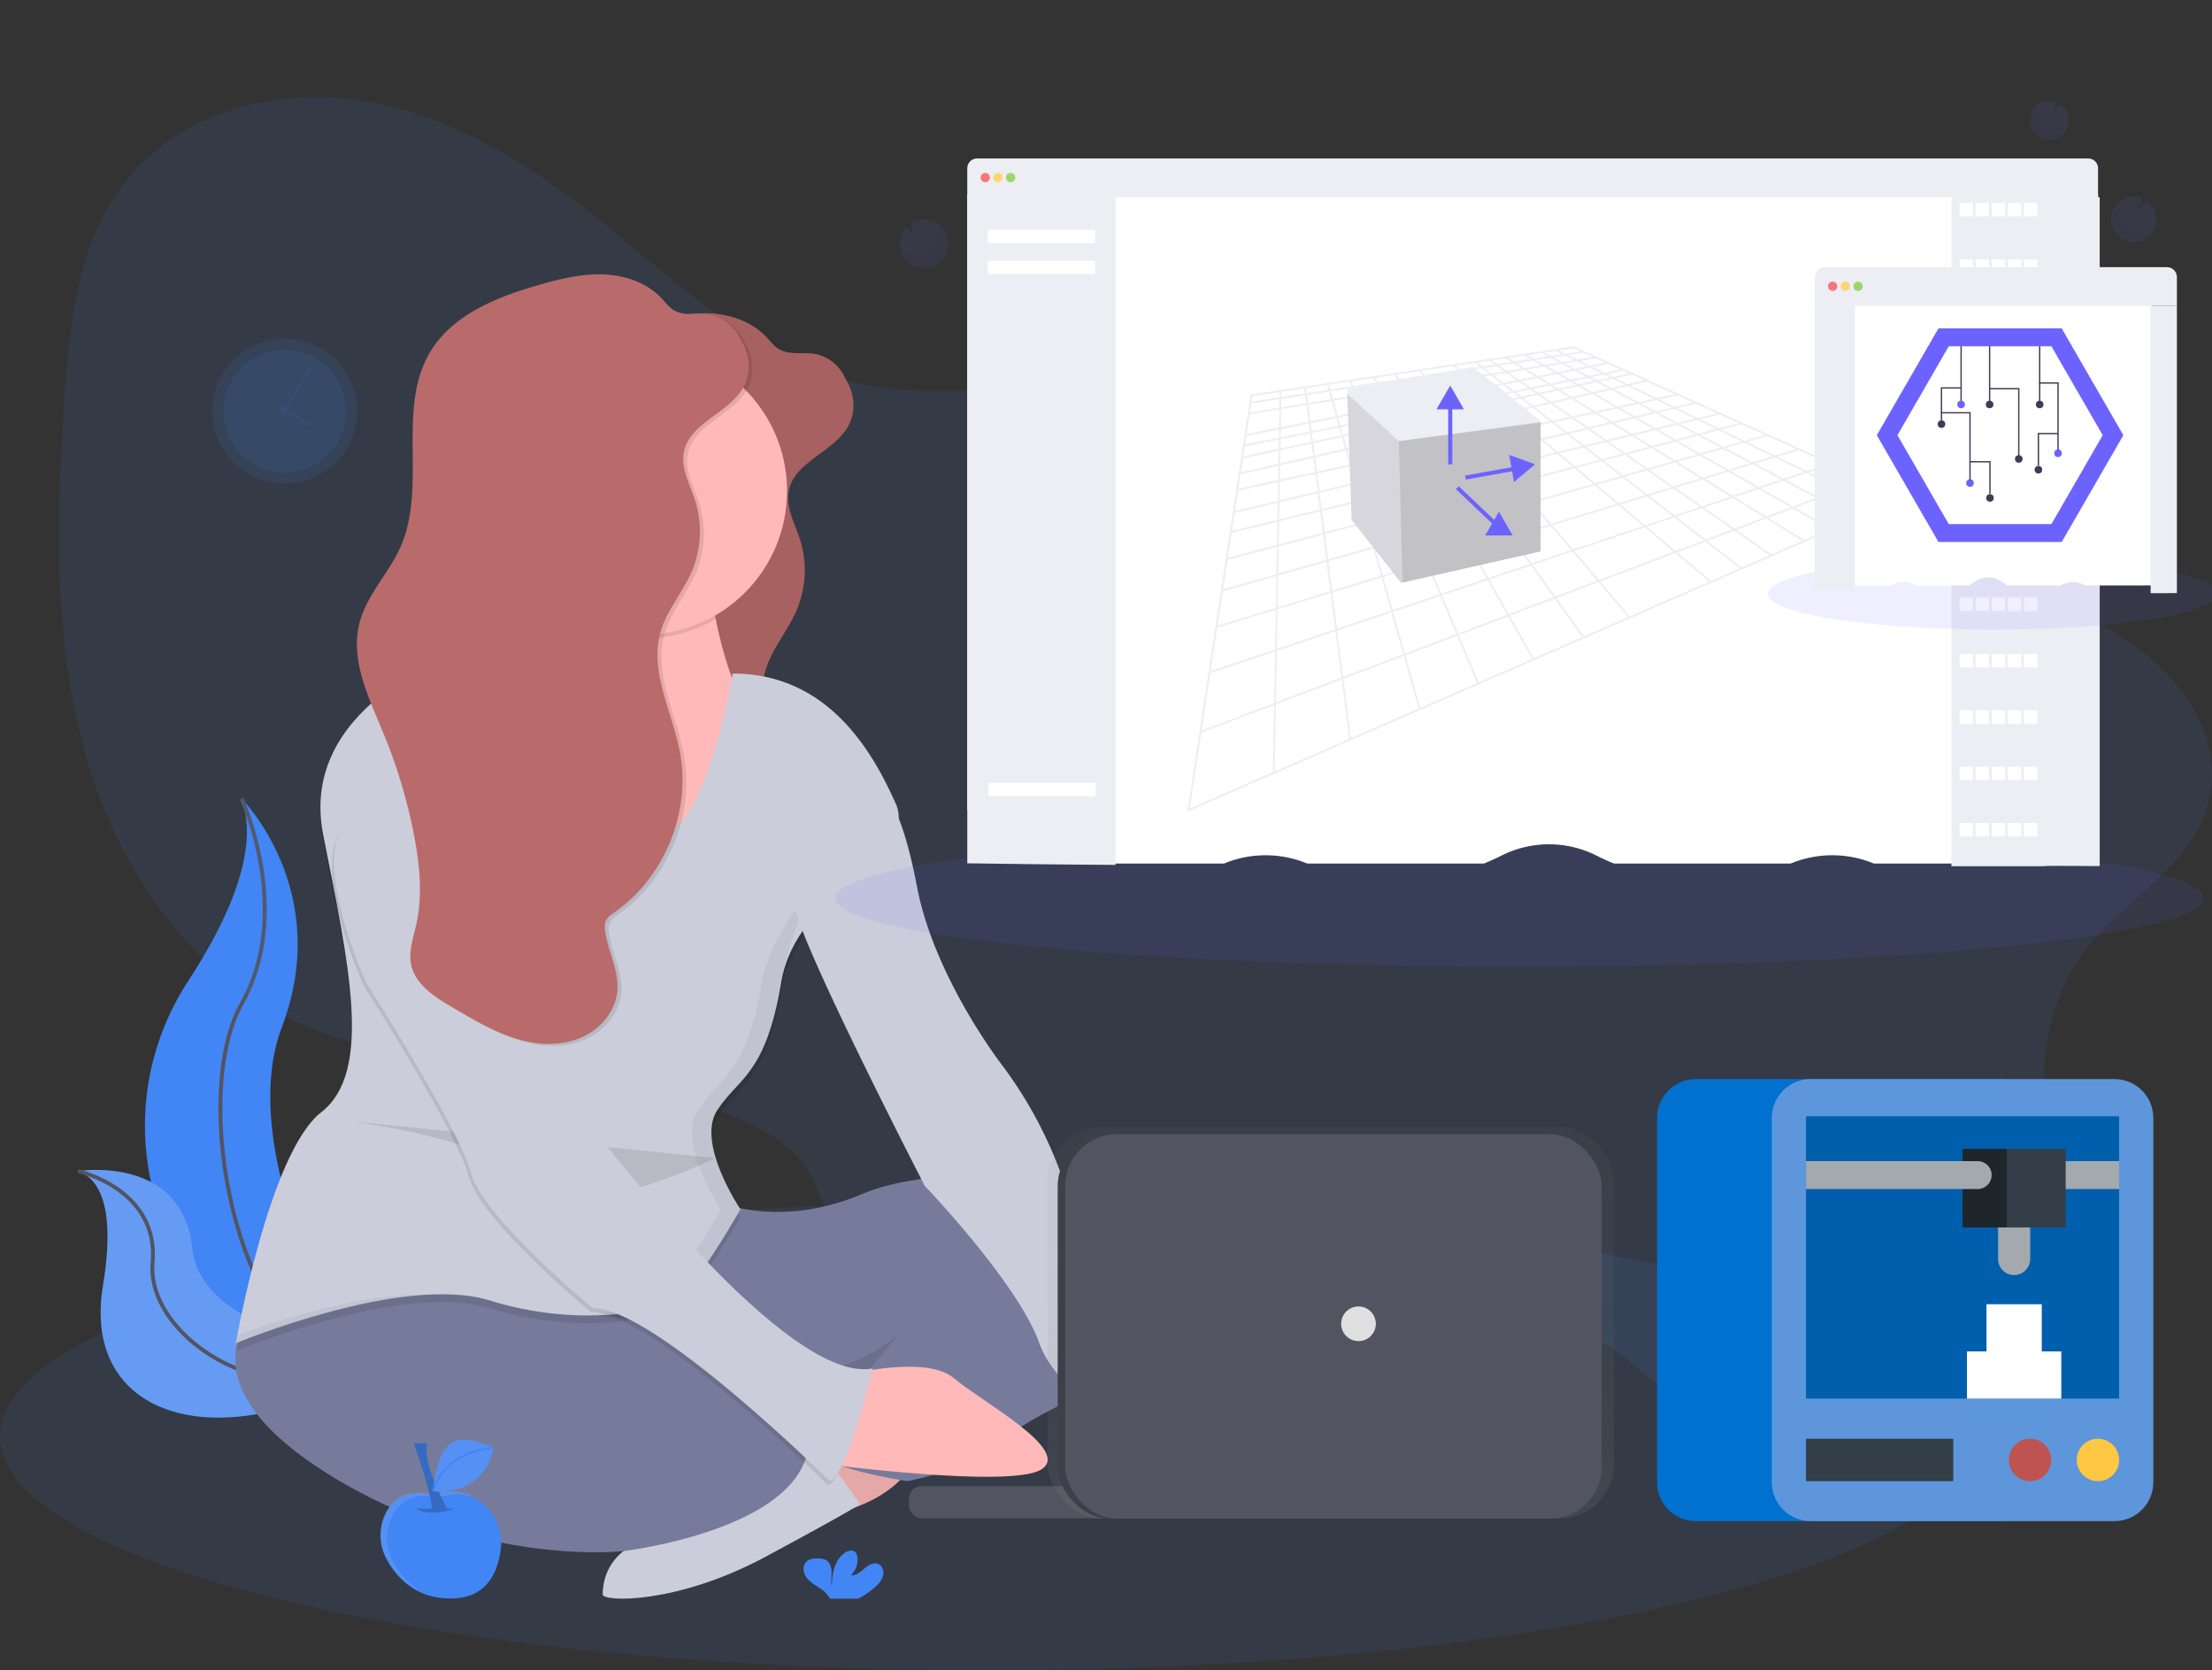 <?xml version="1.0" encoding="UTF-8" standalone="no"?>
<svg
   xmlns:dc="http://purl.org/dc/elements/1.1/"
   xmlns:cc="http://creativecommons.org/ns#"
   xmlns:rdf="http://www.w3.org/1999/02/22-rdf-syntax-ns#"
   xmlns:svg="http://www.w3.org/2000/svg"
   xmlns="http://www.w3.org/2000/svg"
   xmlns:sodipodi="http://sodipodi.sourceforge.net/DTD/sodipodi-0.dtd"
   xmlns:inkscape="http://www.inkscape.org/namespaces/inkscape"
   id="95c6c890-4df0-4047-9b20-53c1698e0703"
   data-name="Layer 1"
   width="1139.67"
   height="860.43"
   viewBox="0 0 1139.67 860.43"
   version="1.1"
   sodipodi:docname="undraw_spin_kets.svg"
   inkscape:version="0.92.1 r15371">
  <rect x="0" y="0" width="1139.67" height="860.43" fill="#333333" stroke="none"/>
  <sodipodi:namedview
     pagecolor="#ffffff"
     bordercolor="#666666"
     borderopacity="1"
     objecttolerance="10"
     gridtolerance="10"
     guidetolerance="10"
     inkscape:pageopacity="0"
     inkscape:pageshadow="2"
     inkscape:window-width="919"
     inkscape:window-height="607"
     id="namedview6512"
     showgrid="false"
     inkscape:zoom="0.32424678"
     inkscape:cx="939.65142"
     inkscape:cy="529.35485"
     inkscape:window-x="224"
     inkscape:window-y="81"
     inkscape:window-maximized="0"
     inkscape:current-layer="95c6c890-4df0-4047-9b20-53c1698e0703" />
  <defs
     id="defs6227">
    <linearGradient
       id="27534bda-5ea1-4910-bcb7-b6f2fadd52ae"
       x1="685.66"
       y1="732.28"
       x2="685.66"
       y2="530.49"
       gradientUnits="userSpaceOnUse">
      <stop
         offset="0"
         stop-color="gray"
         stop-opacity="0.25"
         id="stop6220" />
      <stop
         offset="0.54"
         stop-color="gray"
         stop-opacity="0.12"
         id="stop6222" />
      <stop
         offset="1"
         stop-color="gray"
         stop-opacity="0.1"
         id="stop6224" />
    </linearGradient>
    <linearGradient
       gradientUnits="userSpaceOnUse"
       gradientTransform="translate(-314.265,460.014)"
       y2="284.16"
       x2="1755.38"
       y1="741.53"
       x1="1755.38"
       id="a2e0af23-4ced-4921-9ce0-827007506601">
      <stop
         id="stop7022"
         stop-opacity="0.25"
         stop-color="gray"
         offset="0" />
      <stop
         id="stop7024"
         stop-opacity="0.12"
         stop-color="gray"
         offset="0.54" />
      <stop
         id="stop7026"
         stop-opacity="0.1"
         stop-color="gray"
         offset="1" />
    </linearGradient>
  </defs>
  <title
     id="title6229">freelancer</title>
  <ellipse
     cx="509"
     cy="739.93"
     rx="509"
     ry="120.5"
     id="ellipse6231"
     style="opacity:0.1;fill:#4285f4" />
  <path
     d="m 124.53,411.42 c 0,0 47.41,47.41 20.65,117.79 -26.76,70.38 45.88,187.34 45.88,187.34 0,0 -0.78,-0.11 -2.22,-0.37 C 91.47,698.97 43.08,587.61 97.23,504.87 c 20.13,-30.76 36.61,-66.84 27.3,-93.45 z"
     id="path6233"
     inkscape:connector-curvature="0"
     style="fill:#4285f4" />
  <path
     d="m 124.53,411.42 c 0,0 26.76,58.11 0,105.52 -26.76,47.41 -4.59,180.47 66.53,199.59"
     stroke-miterlimit="10"
     id="path6235"
     inkscape:connector-curvature="0"
     style="fill:none;stroke:#535461;stroke-width:2;stroke-miterlimit:10" />
  <path
     d="m 40.09,603.21 c 0,0 54.1,-8.62 59,39.87 4.9,48.49 104,55.2 104,55.2 0,0 -0.65,0.44 -1.86,1.24 -81.76,53.69 -159.98,34.18 -148.19,-37.14 4.38,-26.52 4.03,-53.17 -12.95,-59.17 z"
     id="path6237"
     inkscape:connector-curvature="0"
     style="fill:#4285f4" />
  <path
     d="m 40.09,603.21 c 0,0 54.1,-8.62 59,39.87 4.9,48.49 104,55.2 104,55.2 0,0 -0.65,0.44 -1.86,1.24 -81.76,53.69 -159.98,34.18 -148.19,-37.14 4.38,-26.52 4.03,-53.17 -12.95,-59.17 z"
     id="path6239"
     inkscape:connector-curvature="0"
     style="opacity:0.2;fill:#f5f5f5" />
  <path
     d="m 40.09,603.21 c 0,0 42,9.22 38.54,47.4 -3.46,38.18 62.36,84 124.51,47.67"
     stroke-miterlimit="10"
     id="path6241"
     inkscape:connector-curvature="0"
     style="fill:none;stroke:#535461;stroke-width:2;stroke-miterlimit:10" />
  <path
     d="m 1138.43,410.84 c -6.95,34.06 -42.63,51.14 -62.62,76.55 -37.67,47.89 -23,117.84 0.9,173.86 8,18.76 17.08,38.61 13.69,58.72 -4.13,24.6 -26.08,42.58 -49.13,52.12 -42,17.37 -92.3,13.23 -130.91,-10.79 C 877,740.55 853.1,706.79 819.17,686.98 762.38,653.83 690.1,666.35 628.43,689.19 c -43.62,16.15 -91.32,37.17 -134.67,20.28 -30.5,-11.88 -51.59,-40.8 -63.08,-71.45 -5.54,-14.8 -9.57,-30.82 -20.16,-42.55 -6.3,-7 -14.52,-11.93 -22.93,-16.1 -76.88,-38.12 -174,-17.7 -248.63,-60 -50.42,-28.55 -82.71,-82.4 -97,-138.56 -14.29,-56.16 -12.63,-115 -9,-172.88 2.58,-41.1 7.21,-85 33.47,-116.7 27.78,-33.53 75.41,-46.02 118.55,-39.63 43.14,6.39 82.15,29.11 116.52,55.88 43,33.47 82.78,75.13 135.51,88.69 35.91,9.23 73.68,4.18 110.72,2.43 61.92,-2.92 123.86,3.58 185.43,10.7 30,3.47 60.1,7.11 89.84,12.39 q 10,1.77 20,3.81 5,1 10,2.14 c 2.6,0.57 5.19,1.17 7.78,1.78 q 6.13,1.44 12.22,3 c 11.66,3 23.21,6.45 34.64,10.35 39.74,13.57 71.6,38.2 109.13,55.41 24.46,11.22 51.13,14.32 74.29,28.6 28.53,17.62 54.68,48.24 47.37,84.06 z"
     id="path6243"
     inkscape:connector-curvature="0"
     style="opacity:0.1;fill:#4285f4" />
  <path
     d="m 606.14,693.98 c 0,0 41.1,-3.26 52.93,10.88 11.83,14.14 54.06,46.56 36.63,53.78 -17.43,7.22 -111,-21.61 -111,-21.61 z"
     id="path6245"
     inkscape:connector-curvature="0"
     style="fill:#ffb9b9" />
  <path
     d="m 437.17,201.77 a 21.43,21.43 0 0 0 -17.48,-19.49 c -6.26,-1 -13.25,0.77 -18.63,-2.6 -2.43,-1.53 -4.17,-3.92 -6.13,-6 -7.68,-8.21 -19.21,-12 -30.45,-12.33 -11.24,-0.33 -22.32,2.39 -33.12,5.5 -21.56,6.21 -44.34,15.32 -55.81,34.6 -17.44,29.35 -1.35,68.91 -15.14,100.14 -6,13.64 -17.44,24.78 -21.16,39.22 -5,19.29 4.86,38.86 12.45,57.28 a 273.18,273.18 0 0 1 15.44,51.2 c 3.05,15.48 4.75,31.57 1.31,47 -1.51,6.75 -4,13.62 -2.66,20.4 2,10.26 11.92,16.73 20.94,22 l 2.35,1.38 c 13,7.6 26.37,15.36 41.26,17.24 9.25,1.16 19,-0.12 27,-4.85 8,-4.73 14.09,-13.17 14.77,-22.46 0.76,-10.51 -5.09,-20.35 -6.35,-30.82 a 9.37,9.37 0 0 1 0.35,-4.72 c 0.83,-2 2.76,-3.29 4.54,-4.53 25.64,-17.88 39.39,-51.34 33.72,-82.08 -3.86,-20.94 -15.86,-41.76 -10.05,-62.25 3.21,-11.32 11.48,-20.49 16.12,-31.3 a 52.54,52.54 0 0 0 1.72,-36.42 c -2.65,-8.26 -7.45,-16.51 -5.8,-25 2.91,-15.08 23,-19.89 30.59,-33.25 5.63,-9.94 2.3,-24 -7.2,-30.32"
     id="path6247"
     inkscape:connector-curvature="0"
     style="fill:#b96b6b" />
  <path
     d="m 437.17,201.77 a 21.43,21.43 0 0 0 -17.48,-19.49 c -6.26,-1 -13.25,0.77 -18.63,-2.6 -2.43,-1.53 -4.17,-3.92 -6.13,-6 -7.68,-8.21 -19.21,-12 -30.45,-12.33 -11.24,-0.33 -22.32,2.39 -33.12,5.5 -21.56,6.21 -44.34,15.32 -55.81,34.6 -17.44,29.35 -1.35,68.91 -15.14,100.14 -6,13.64 -17.44,24.78 -21.16,39.22 -5,19.29 4.86,38.86 12.45,57.28 a 273.18,273.18 0 0 1 15.44,51.2 c 3.05,15.48 4.75,31.57 1.31,47 -1.51,6.75 -4,13.62 -2.66,20.4 2,10.26 11.92,16.73 20.94,22 l 2.35,1.38 c 13,7.6 26.37,15.36 41.26,17.24 9.25,1.16 19,-0.12 27,-4.85 8,-4.73 14.09,-13.17 14.77,-22.46 0.76,-10.51 -5.09,-20.35 -6.35,-30.82 a 9.37,9.37 0 0 1 0.35,-4.72 c 0.83,-2 2.76,-3.29 4.54,-4.53 25.64,-17.88 39.39,-51.34 33.72,-82.08 -3.86,-20.94 -15.86,-41.76 -10.05,-62.25 3.21,-11.32 11.48,-20.49 16.12,-31.3 a 52.54,52.54 0 0 0 1.72,-36.42 c -2.65,-8.26 -7.45,-16.51 -5.8,-25 2.91,-15.08 23,-19.89 30.59,-33.25 5.63,-9.94 2.3,-24 -7.2,-30.32"
     id="path6249"
     inkscape:connector-curvature="0"
     style="opacity:0.1" />
  <polygon
     points="383.5,606.93 478.5,560.93 478.5,675.93 263.5,675.93 263.5,560.93 "
     id="polygon6251"
     style="fill:#777b9b"
     transform="translate(0,50)" />
  <polygon
     points="383.5,606.93 478.5,560.93 478.5,675.93 263.5,675.93 263.5,560.93 "
     id="polygon6253"
     style="opacity:0.1"
     transform="translate(0,50)" />
  <path
     d="m 452.5,736.98 c 0,0 -39,9.32 -43,26.4 -4,17.08 23,15.53 23,15.53 0,0 38,-7.77 43,-38.83 5,-31.06 -23,-3.1 -23,-3.1 z"
     id="path6255"
     inkscape:connector-curvature="0"
     style="fill:#ffb9b9" />
  <path
     d="m 452.5,736.98 c 0,0 -39,9.32 -43,26.4 -4,17.08 23,15.53 23,15.53 0,0 38,-7.77 43,-38.83 5,-31.06 -23,-3.1 -23,-3.1 z"
     id="path6257"
     inkscape:connector-curvature="0"
     style="opacity:0.1" />
  <path
     d="m 347.77,789.04 c 0,0 -36.77,2.39 -37.27,32.22 -0.07,4 38.3,5.16 83.85,-19.33 45.55,-24.49 48.65,-27.07 48.65,-27.07 0,0 -17.6,-28.36 -30,-32.22 -12.4,-3.86 -65.23,46.4 -65.23,46.4 z"
     id="path6259"
     inkscape:connector-curvature="0"
     style="fill:#cbcdda" />
  <path
     d="m 132.5,674.92 c 0,0 -42,35 36,84 78,49 153,40 153,40 0,0 81.36,-9.63 93.68,-47.82 12.32,-38.19 -60.68,-70.18 -60.68,-70.18 0,0 -80,0 -116,-23 -36,-23 -106,17 -106,17 z"
     id="path6261"
     inkscape:connector-curvature="0"
     style="fill:#777b9b" />
  <path
     d="m 359.5,614.92 c 0,0 36,21 85,0 37.7,-16.16 120.4,-9.82 156.53,-6 16.94,1.77 31.45,13.44 36.08,29.83 3.78,13.37 1,29.8 -21.62,45.2 -50,34 -85,44 -98,58 -13,14 -50,21 -50,21 0,0 -47,-7 -47,-17 0,-10 43,-59 43,-59 0,0 -63,58 -128,-20 -65,-78 24.01,-52.03 24.01,-52.03 z"
     id="path6263"
     inkscape:connector-curvature="0"
     style="fill:#777b9b" />
  <path
     d="m 341.5,473.92 -127,-87 c 0,0 60.92,-41.31 66.15,-78.23 a 30,30 0 0 0 -4.15,-20.77 c -25,-40 88,0 88,0 a 236.25,236.25 0 0 0 4.25,31 c 4.91,24.35 15.27,56.78 36.75,73 37,28 -64,82 -64,82 z"
     id="path6265"
     inkscape:connector-curvature="0"
     style="fill:#ffb9b9" />
  <path
     d="m 368.75,318.88 a 74.06,74.06 0 0 1 -88.1,-10.19 30,30 0 0 0 -4.15,-20.77 c -25,-40 88,0 88,0 a 236.25,236.25 0 0 0 4.25,30.96 z"
     id="path6267"
     inkscape:connector-curvature="0"
     style="opacity:0.1" />
  <circle
     cx="331.5"
     cy="252.93"
     r="74"
     id="circle6269"
     style="fill:#ffb9b9" />
  <path
     d="m 377.5,350.92 c 0,0 -15,88 -40,83 -25,-5 -103,-93 -103,-93 0,0 -81,27 -68,93 13,66 26,122 -1,143 -27,21 -44,119 -44,119 0,0 86,-36 131,-22 45,14 91,7 102,-6 11,-13 27,-41 27,-41 0,0 -23,-34 -12,-51 11,-17 25,-18 33,-66 8,-48 71,-65 59,-92 -12,-27 -35,-67 -84,-67 z"
     id="path6271"
     inkscape:connector-curvature="0"
     style="opacity:0.1" />
  <path
     d="m 377.5,346.92 c 0,0 -15,88 -40,83 -25,-5 -103,-93 -103,-93 0,0 -81,27 -68,93 13,66 26,122 -1,143 -27,21 -44,119 -44,119 0,0 86,-36 131,-22 45,14 91,7 102,-6 11,-13 27,-41 27,-41 0,0 -23,-34 -12,-51 11,-17 25,-18 33,-66 8,-48 71,-65 59,-92 -12,-27 -35,-67 -84,-67 z"
     id="path6273"
     inkscape:connector-curvature="0"
     style="fill:#cbcdda" />
  <path
     d="m 437.5,707.92 c 0,0 40,-10 54,2 14,12 61,37 45,47 -16,10 -113,-3 -113,-3 z"
     id="path6275"
     inkscape:connector-curvature="0"
     style="fill:#ffb9b9" />
  <g
     id="g6283"
     style="opacity:0.05"
     transform="translate(0,50)">
    <path
       d="m 357.66,424.71 a 10.68,10.68 0 0 0 6.87,-1 c -27.78,-10.72 -99.87,-92 -99.87,-92 0,0 -2.84,0.95 -7.38,2.92 13.78,15.31 78.11,85.63 100.38,90.08 z"
       transform="translate(-30.16,-44.79)"
       id="path6277"
       inkscape:connector-curvature="0" />
    <path
       d="m 481.66,408.71 c 27.58,-10.61 -51,44 -59,92 -8,48 -22,49 -33,66 -11,17 12,51 12,51 0,0 -16,28 -27,41 -6.3,7.45 -24.09,12.91 -46.59,13.6 27.14,0.86 49.38,-5.09 56.59,-13.6 11,-13 27,-41 27,-41 0,0 -23,-34 -12,-51 11,-17 25,-18 33,-66 8,-48 42.5,-89.5 49,-92 z"
       transform="translate(-30.16,-44.79)"
       id="path6279"
       inkscape:connector-curvature="0" />
    <path
       d="m 152.43,682.54 c -0.51,2.67 -0.77,4.18 -0.77,4.18 0,0 55.92,-23.41 101.18,-25.13 -34.93,-1.45 -80.07,13.41 -100.41,20.95 z"
       transform="translate(-30.16,-44.79)"
       id="path6281"
       inkscape:connector-curvature="0" />
  </g>
  <path
     d="m 454.5,408.92 c 0,0 9,1 18,48 9,47 44,92 44,92 a 217.87,217.87 0 0 1 32,61 c 12,36 65.5,83.5 84.5,85.5 0,0 -36.5,36.5 -32.5,46.5 4,10 -4,0 -4,0 0,0 -50,-19 -61,-50 -11,-31 -59,-81 -59,-81 0,0 -64,-124 -67,-144 -3,-20 45,-58 45,-58 z"
     id="path6285"
     inkscape:connector-curvature="0"
     style="fill:#cbcdda" />
  <path
     d="m 179,577.42 c 0,0 77,9 94,33 17,24 95.75,-13.94 95.75,-13.94"
     id="path6287"
     inkscape:connector-curvature="0"
     style="opacity:0.1" />
  <path
     d="m 254.5,440.92 c 0,0 33,121 45,136 12,15 105,138 149,130 0,0 -13,56 -22,58 0,0 -91,-90 -122,-89 0,0 -57,-47 -63,-70 -6,-23 -54,-98 -54,-98 0,0 -24,-53 -14,-76 10,-23 63,-13 81,9 z"
     id="path6289"
     inkscape:connector-curvature="0"
     style="opacity:0.1" />
  <g
     id="g8028"
     transform="translate(-774,46)">
    <ellipse
       id="ellipse7051"
       ry="35.258"
       rx="352.581"
       cy="416.661"
       cx="1556.83"
       style="opacity:0.1;fill:#6c63ff;stroke-width:0.691" />
    <g
       transform="matrix(0.691,0,0,0.691,1175.075,5.821)"
       id="g7057"
       style="opacity:0.1">
      <path
         id="path7053"
         transform="translate(-56.56,-127.37)"
         d="m 147.41,238.36 a 18.18,18.18 0 0 1 4.51,-16.85 l 6.18,6.57 -2.87,-9.31 a 18.18,18.18 0 1 1 -7.82,19.59 z"
         inkscape:connector-curvature="0"
         style="fill:#6c63ff" />
      <path
         id="path7055"
         transform="translate(-56.56,-127.37)"
         d="m 151.13,242.32 c 4.15,-0.74 8.44,-0.64 12.55,-1.58 4.11,-0.94 8.27,-3.21 9.9,-7.1 0.88,-2.1 0.94,-4.44 1.56,-6.63 a 12.89,12.89 0 0 1 3.18,-5.43 18.19,18.19 0 1 1 -29.21,21.17 c 0.67,-0.16 1.34,-0.31 2.02,-0.43 z"
         inkscape:connector-curvature="0"
         style="opacity:0.1" />
    </g>
    <g
       transform="matrix(0.691,0,0,0.691,1175.075,5.821)"
       id="g7063"
       style="opacity:0.1">
      <path
         id="path7059"
         transform="translate(-56.56,-127.37)"
         d="m 995.57,130.09 a 14.71,14.71 0 0 1 14,-1.67 l -3.09,6.61 6.13,-4.94 a 14.68,14.68 0 1 1 -17,0 z"
         inkscape:connector-curvature="0"
         style="fill:#6c63ff" />
      <path
         id="path7061"
         transform="translate(-56.56,-127.37)"
         d="m 993.72,134.07 c 1.8,2.89 3,6.13 4.94,8.94 1.94,2.81 4.89,5.24 8.3,5.29 1.83,0 3.61,-0.62 5.43,-0.81 a 10.56,10.56 0 0 1 5,0.75 14.69,14.69 0 1 1 -24.63,-15.56 c 0.35,0.45 0.67,0.91 0.96,1.39 z"
         inkscape:connector-curvature="0"
         style="opacity:0.1" />
    </g>
    <g
       transform="matrix(0.691,0,0,0.691,1175.075,5.821)"
       id="g7069"
       style="opacity:0.1">
      <path
         id="path7065"
         transform="translate(-56.56,-127.37)"
         d="m 1057.23,202.2 a 17,17 0 0 1 16.2,-1.93 l -3.57,7.65 7.1,-5.73 a 17,17 0 1 1 -19.73,0 z"
         inkscape:connector-curvature="0"
         style="fill:#6c63ff" />
      <path
         id="path7067"
         transform="translate(-56.56,-127.37)"
         d="m 1055.08,206.8 c 2.09,3.35 3.48,7.11 5.73,10.36 2.25,3.25 5.65,6.06 9.6,6.13 2.13,0 4.18,-0.73 6.3,-0.95 a 12.15,12.15 0 0 1 5.81,0.88 17,17 0 1 1 -28.52,-18 c 0.38,0.5 0.74,1.03 1.08,1.58 z"
         inkscape:connector-curvature="0"
         style="opacity:0.1" />
    </g>
    <path
       id="path7091"
       d="m 1854.962,54.2 -0.152,344.486 c -24.197,0 0,0 -24.432,0.124 h -90.918 l -0.277,-0.111 a 56.04,56.04 0 0 0 -42.331,0 l -0.228,0.097 h -91.111 q -4.604,-1.867 -8.987,-4.093 a 54.429,54.429 0 0 0 -48.905,0 q -4.418,2.219 -8.987,4.093 h -91.18 l -0.228,-0.097 a 56.04,56.04 0 0 0 -42.33,0 l -0.277,0.111 h -90.904 a 122.366,122.366 0 0 1 -41.349,-27.778 V 54.2 Z"
       inkscape:connector-curvature="0"
       style="fill:#ffffff;stroke-width:0.691" />
    <path
       id="path7093"
       d="M 1854.962,40.726 V 55.583 H 1272.359 V 40.726 a 5.095,5.095 0 0 1 5.102,-5.102 h 572.384 a 5.095,5.095 0 0 1 5.116,5.102 z"
       inkscape:connector-curvature="0"
       style="fill:#ededf4;stroke-width:0.691" />
    <circle
       id="circle7095"
       r="2.385"
       cy="45.455"
       cx="1281.596"
       style="opacity:0.8;fill:#fa5959;stroke-width:0.691" />
    <circle
       id="circle7097"
       r="2.385"
       cy="45.455"
       cx="1288.149"
       style="opacity:0.8;fill:#fed253;stroke-width:0.691" />
    <circle
       id="circle7099"
       r="2.385"
       cy="45.455"
       cx="1294.696"
       style="opacity:0.8;fill:#8ccf4d;stroke-width:0.691" />
    <path
       id="path7101"
       d="M 1348.738,55.583 V 399.502 c 0,0 -31.11,-0.124 -76.372,-0.816 V 55.583 Z"
       inkscape:connector-curvature="0"
       style="fill:#ededf4;stroke-width:0.691" />
    <path
       id="path7103"
       d="M 1855.812,55.583 V 400.069 c -0.29,0.214 -27.819,-0.318 -29.036,0.124 h -47.356 V 55.583 Z"
       inkscape:connector-curvature="0"
       style="fill:#ededf4;stroke-width:0.691" />
    <rect
       id="rect7105"
       height="6.913"
       width="55.307"
       y="72.375"
       x="1282.895"
       style="fill:#ffffff;stroke-width:0.691" />
    <rect
       id="rect7107"
       height="6.913"
       width="55.307"
       y="88.276"
       x="1282.895"
       style="fill:#ffffff;stroke-width:0.691" />
    <rect
       id="rect7133"
       height="6.913"
       width="55.307"
       y="357.206"
       x="1283.22"
       style="fill:#ffffff;stroke-width:0.691" />
    <rect
       id="rect7135"
       height="6.913"
       width="6.913"
       y="58.549"
       x="1783.588"
       style="fill:#ffffff;stroke-width:0.691" />
    <rect
       id="rect7137"
       height="6.913"
       width="6.913"
       y="58.549"
       x="1791.884"
       style="fill:#ffffff;stroke-width:0.691" />
    <rect
       id="rect7139"
       height="6.913"
       width="6.913"
       y="58.549"
       x="1800.18"
       style="fill:#ffffff;stroke-width:0.691" />
    <rect
       id="rect7141"
       height="6.913"
       width="6.913"
       y="58.549"
       x="1808.476"
       style="fill:#ffffff;stroke-width:0.691" />
    <rect
       id="rect7143"
       height="6.913"
       width="6.913"
       y="58.549"
       x="1816.772"
       style="fill:#ffffff;stroke-width:0.691" />
    <rect
       id="rect7145"
       height="6.913"
       width="6.913"
       y="87.585"
       x="1783.588"
       style="fill:#ffffff;stroke-width:0.691" />
    <rect
       id="rect7147"
       height="6.913"
       width="6.913"
       y="87.585"
       x="1791.884"
       style="fill:#ffffff;stroke-width:0.691" />
    <rect
       id="rect7149"
       height="6.913"
       width="6.913"
       y="87.585"
       x="1800.18"
       style="fill:#ffffff;stroke-width:0.691" />
    <rect
       id="rect7151"
       height="6.913"
       width="6.913"
       y="87.585"
       x="1808.476"
       style="fill:#ffffff;stroke-width:0.691" />
    <rect
       id="rect7153"
       height="6.913"
       width="6.913"
       y="87.585"
       x="1816.772"
       style="fill:#ffffff;stroke-width:0.691" />
    <rect
       id="rect7155"
       height="6.913"
       width="6.913"
       y="116.621"
       x="1783.588"
       style="fill:#ffffff;stroke-width:0.691" />
    <rect
       id="rect7157"
       height="6.913"
       width="6.913"
       y="116.621"
       x="1791.884"
       style="fill:#ffffff;stroke-width:0.691" />
    <rect
       id="rect7159"
       height="6.913"
       width="6.913"
       y="116.621"
       x="1800.18"
       style="fill:#ffffff;stroke-width:0.691" />
    <rect
       id="rect7161"
       height="6.913"
       width="6.913"
       y="116.621"
       x="1808.476"
       style="fill:#ffffff;stroke-width:0.691" />
    <rect
       id="rect7163"
       height="6.913"
       width="6.913"
       y="116.621"
       x="1816.772"
       style="fill:#ffffff;stroke-width:0.691" />
    <rect
       id="rect7165"
       height="6.913"
       width="6.913"
       y="145.657"
       x="1783.588"
       style="fill:#ffffff;stroke-width:0.691" />
    <rect
       id="rect7167"
       height="6.913"
       width="6.913"
       y="145.657"
       x="1791.884"
       style="fill:#ffffff;stroke-width:0.691" />
    <rect
       id="rect7169"
       height="6.913"
       width="6.913"
       y="145.657"
       x="1800.18"
       style="fill:#ffffff;stroke-width:0.691" />
    <rect
       id="rect7171"
       height="6.913"
       width="6.913"
       y="145.657"
       x="1808.476"
       style="fill:#ffffff;stroke-width:0.691" />
    <rect
       id="rect7173"
       height="6.913"
       width="6.913"
       y="145.657"
       x="1816.772"
       style="fill:#ffffff;stroke-width:0.691" />
    <rect
       id="rect7175"
       height="6.913"
       width="6.913"
       y="174.693"
       x="1783.588"
       style="fill:#ffffff;stroke-width:0.691" />
    <rect
       id="rect7177"
       height="6.913"
       width="6.913"
       y="174.693"
       x="1791.884"
       style="fill:#ffffff;stroke-width:0.691" />
    <rect
       id="rect7179"
       height="6.913"
       width="6.913"
       y="174.693"
       x="1800.18"
       style="fill:#ffffff;stroke-width:0.691" />
    <rect
       id="rect7181"
       height="6.913"
       width="6.913"
       y="174.693"
       x="1808.476"
       style="fill:#ffffff;stroke-width:0.691" />
    <rect
       id="rect7183"
       height="6.913"
       width="6.913"
       y="174.693"
       x="1816.772"
       style="fill:#ffffff;stroke-width:0.691" />
    <rect
       id="rect7185"
       height="6.913"
       width="6.913"
       y="203.729"
       x="1783.588"
       style="fill:#ffffff;stroke-width:0.691" />
    <rect
       id="rect7187"
       height="6.913"
       width="6.913"
       y="203.729"
       x="1791.884"
       style="fill:#ffffff;stroke-width:0.691" />
    <rect
       id="rect7189"
       height="6.913"
       width="6.913"
       y="203.729"
       x="1800.18"
       style="fill:#ffffff;stroke-width:0.691" />
    <rect
       id="rect7191"
       height="6.913"
       width="6.913"
       y="203.729"
       x="1808.476"
       style="fill:#ffffff;stroke-width:0.691" />
    <rect
       id="rect7193"
       height="6.913"
       width="6.913"
       y="203.729"
       x="1816.772"
       style="fill:#ffffff;stroke-width:0.691" />
    <rect
       id="rect7195"
       height="6.913"
       width="6.913"
       y="232.765"
       x="1783.588"
       style="fill:#ffffff;stroke-width:0.691" />
    <rect
       id="rect7197"
       height="6.913"
       width="6.913"
       y="232.765"
       x="1791.884"
       style="fill:#ffffff;stroke-width:0.691" />
    <rect
       id="rect7199"
       height="6.913"
       width="6.913"
       y="232.765"
       x="1800.18"
       style="fill:#ffffff;stroke-width:0.691" />
    <rect
       id="rect7201"
       height="6.913"
       width="6.913"
       y="232.765"
       x="1808.476"
       style="fill:#ffffff;stroke-width:0.691" />
    <rect
       id="rect7203"
       height="6.913"
       width="6.913"
       y="232.765"
       x="1816.772"
       style="fill:#ffffff;stroke-width:0.691" />
    <rect
       id="rect7205"
       height="6.913"
       width="6.913"
       y="261.801"
       x="1783.588"
       style="fill:#ffffff;stroke-width:0.691" />
    <rect
       id="rect7207"
       height="6.913"
       width="6.913"
       y="261.801"
       x="1791.884"
       style="fill:#ffffff;stroke-width:0.691" />
    <rect
       id="rect7209"
       height="6.913"
       width="6.913"
       y="261.801"
       x="1800.18"
       style="fill:#ffffff;stroke-width:0.691" />
    <rect
       id="rect7211"
       height="6.913"
       width="6.913"
       y="261.801"
       x="1808.476"
       style="fill:#ffffff;stroke-width:0.691" />
    <rect
       id="rect7213"
       height="6.913"
       width="6.913"
       y="261.801"
       x="1816.772"
       style="fill:#ffffff;stroke-width:0.691" />
    <rect
       id="rect7215"
       height="6.913"
       width="6.913"
       y="290.837"
       x="1783.588"
       style="fill:#ffffff;stroke-width:0.691" />
    <rect
       id="rect7217"
       height="6.913"
       width="6.913"
       y="290.837"
       x="1791.884"
       style="fill:#ffffff;stroke-width:0.691" />
    <rect
       id="rect7219"
       height="6.913"
       width="6.913"
       y="290.837"
       x="1800.18"
       style="fill:#ffffff;stroke-width:0.691" />
    <rect
       id="rect7221"
       height="6.913"
       width="6.913"
       y="290.837"
       x="1808.476"
       style="fill:#ffffff;stroke-width:0.691" />
    <rect
       id="rect7223"
       height="6.913"
       width="6.913"
       y="290.837"
       x="1816.772"
       style="fill:#ffffff;stroke-width:0.691" />
    <rect
       id="rect7225"
       height="6.913"
       width="6.913"
       y="319.874"
       x="1783.588"
       style="fill:#ffffff;stroke-width:0.691" />
    <rect
       id="rect7227"
       height="6.913"
       width="6.913"
       y="319.874"
       x="1791.884"
       style="fill:#ffffff;stroke-width:0.691" />
    <rect
       id="rect7229"
       height="6.913"
       width="6.913"
       y="319.874"
       x="1800.18"
       style="fill:#ffffff;stroke-width:0.691" />
    <rect
       id="rect7231"
       height="6.913"
       width="6.913"
       y="319.874"
       x="1808.476"
       style="fill:#ffffff;stroke-width:0.691" />
    <rect
       id="rect7233"
       height="6.913"
       width="6.913"
       y="319.874"
       x="1816.772"
       style="fill:#ffffff;stroke-width:0.691" />
    <rect
       id="rect7235"
       height="6.913"
       width="6.913"
       y="348.91"
       x="1783.588"
       style="fill:#ffffff;stroke-width:0.691" />
    <rect
       id="rect7237"
       height="6.913"
       width="6.913"
       y="348.91"
       x="1791.884"
       style="fill:#ffffff;stroke-width:0.691" />
    <rect
       id="rect7239"
       height="6.913"
       width="6.913"
       y="348.91"
       x="1800.18"
       style="fill:#ffffff;stroke-width:0.691" />
    <rect
       id="rect7241"
       height="6.913"
       width="6.913"
       y="348.91"
       x="1808.476"
       style="fill:#ffffff;stroke-width:0.691" />
    <rect
       id="rect7243"
       height="6.913"
       width="6.913"
       y="348.91"
       x="1816.772"
       style="fill:#ffffff;stroke-width:0.691" />
    <rect
       id="rect7245"
       height="6.913"
       width="6.913"
       y="377.946"
       x="1783.588"
       style="fill:#ffffff;stroke-width:0.691" />
    <rect
       id="rect7247"
       height="6.913"
       width="6.913"
       y="377.946"
       x="1791.884"
       style="fill:#ffffff;stroke-width:0.691" />
    <rect
       id="rect7249"
       height="6.913"
       width="6.913"
       y="377.946"
       x="1800.18"
       style="fill:#ffffff;stroke-width:0.691" />
    <rect
       id="rect7251"
       height="6.913"
       width="6.913"
       y="377.946"
       x="1808.476"
       style="fill:#ffffff;stroke-width:0.691" />
    <rect
       id="rect7253"
       height="6.913"
       width="6.913"
       y="377.946"
       x="1816.772"
       style="fill:#ffffff;stroke-width:0.691" />
    <path
       id="path7255"
       d="m 1584.822,132.383 -21.826,3.263 -45.041,6.727 -99.227,14.829 -0.353,0.048 -32.493,213.968 -0.131,0.85 369.865,-161.51 0.982,-0.429 z m 149.488,68.698 -11.393,4.314 -16.799,-8.165 11.303,-3.795 z m -180.694,-59.814 0.373,-0.055 4.148,2.565 -2.828,0.456 -5.033,0.809 v 0 l -3.851,-2.662 5.904,-0.899 z m -3.533,4.784 3.657,2.53 1.846,1.279 -1.846,0.366 -1.383,0.277 -3.657,0.726 -5.296,-4.1 6.263,-1.009 v 0 z m 5.766,-0.933 v 0 l 3.56,-0.581 5.593,3.457 -8.123,1.618 -1.791,-1.237 -3.657,-2.53 z m 15.811,-2.558 7.079,-1.141 5.275,2.765 -7.605,1.514 -2.834,-1.618 -2.516,-1.438 z m 6.692,5.358 v 0 l 3.256,1.86 -0.747,0.152 -8.206,1.632 -5.095,-3.132 8.669,-1.721 z m -23.429,8.165 7.473,-1.493 1.106,0.774 v 0 l 0.256,0.173 1.597,1.106 -7.605,1.638 -2.136,-1.687 -0.159,-0.131 z m 8.773,-1.749 8.773,-1.749 2.074,1.272 0.387,0.235 0.595,0.366 -8.849,1.915 -1.466,-1.016 v 0 l -0.263,-0.187 z m -28.131,53.019 -17.2,4.535 -4.984,-8.815 16.253,-3.934 z m -6.498,-9.063 -16.177,3.927 -4.148,-7.349 14.96,-3.54 0.318,-0.076 3.961,5.531 v 0.048 z m 52.217,-30.647 1.59,1.106 -3.941,0.85 -4.653,0.996 -0.498,0.111 -1.265,-0.982 -1.466,-1.141 -6.222,-4.839 8.123,-1.853 5.821,4.03 v 0 z m -28.594,-1.106 1.065,-0.242 9.914,-2.261 6.167,4.777 1.466,1.141 1.314,1.016 -11.67,2.523 -1.652,-1.383 -1.12,-0.94 -4.839,-4.065 z m 20.899,5.192 1.071,0.83 0.373,0.29 5.296,4.1 -11.96,2.834 -6.533,-5.531 z m -13.827,2.019 -3.782,0.816 h -0.069 l -19.821,4.286 -0.823,0.18 -6.07,-7.155 6.671,-1.521 15.597,-3.553 z m -23.644,6.084 19.053,-4.148 v 0 l 1.639,-0.353 3.865,-0.837 6.561,5.531 -4.383,1.037 -1.611,0.38 -19.924,4.715 -5.199,-6.125 -0.159,-0.187 z m 10.605,14.179 -10.163,2.461 -6.498,1.576 -5.054,-7.031 11.331,-2.682 4.632,-1.092 z m -10.142,3.457 10.833,-2.62 6.512,7.681 -17.09,4.508 -0.29,0.076 -5.89,-8.206 z m 5.434,-10.453 20.049,-4.743 1.611,-0.38 4.459,-1.058 7.383,6.222 -3.215,0.781 -6.222,1.5 v 0 l -18.348,4.452 z m 27.287,-6.457 11.995,-2.834 2.523,1.956 5.268,4.086 -5.268,1.279 -7.141,1.728 z m 14.518,-2.074 -1.334,-1.037 1.334,-0.318 8.296,-1.956 8.42,5.828 -10.246,2.482 z m 0,-2.337 -2.302,0.546 -5.738,-4.445 -1.002,-0.76 2.544,-0.553 6.471,-1.383 h 0.117 l 7.107,4.922 z m -19.931,-13.135 -5.137,-3.968 7.688,-1.652 5.462,3.782 z m -1.203,0.277 -8.939,2.039 -1.383,0.311 -0.595,0.138 -4.922,-4.148 5.531,-1.189 1.383,-0.297 3.816,-0.823 z m -12.085,2.765 -14.788,3.36 -7.342,1.673 -3.968,-4.667 11.144,-2.399 9.969,-2.15 z m -23.146,5.275 -8.407,1.915 -5.849,1.334 -3.54,-4.929 9.195,-1.977 4.611,-1.023 z m -8.372,2.89 9.063,-2.074 6.035,7.128 -14.843,3.215 -0.415,0.09 -5.151,-7.176 z m 15.79,5.876 1.258,1.479 4.114,4.839 -3.954,0.975 -11.912,2.765 -4.839,-6.761 z m 13.55,14.483 16.993,-4.148 v 0 l 7.363,-1.791 3.623,-0.878 7.383,6.222 0.553,0.463 -0.553,0.145 -28.87,7.605 z m 35.369,-1.811 -6.222,-5.254 6.222,-1.507 6.222,-1.514 8.185,6.353 -12.727,3.36 z m 7.418,-8.566 10.329,-2.503 8.628,5.973 -10.806,2.848 z m 11.573,-2.8 11.863,-2.876 9.07,5.572 -12.34,3.291 z m -1.051,-0.733 -8.407,-5.821 11.061,-2.62 9.098,5.593 z m -9.478,-6.554 -7.079,-4.902 10.598,-2.288 7.487,4.563 z m -8.151,-5.641 -0.325,-0.228 -9.568,-6.623 9.444,-2.157 0.124,0.076 10.819,6.658 z m -10.958,-7.605 -5.441,-3.768 8.987,-1.936 5.814,3.574 z m -18.915,-4.148 v 0 l 2.302,1.777 -2.834,0.608 -1.383,0.297 -6.443,1.383 -2.834,-2.385 3.457,-0.691 v 0 l 1.272,-0.249 h 0.055 l 4.459,-0.892 1.383,-0.27 v 0 l 0.373,0.297 v 0 z m -18.666,3.18 6.298,-1.258 2.855,2.406 -9.07,1.956 -11.836,2.593 -2.399,-2.828 z m -12.797,5.876 -3.975,0.857 -9.769,2.074 -2.219,-3.097 11.87,-2.371 1.68,-0.332 z m -14.76,3.18 -12.444,2.675 -1.915,-3.374 12.112,-2.42 z m 0.608,0.843 3.547,4.943 -13.135,2.993 -2.959,-5.233 z m 4.148,5.78 5.144,7.162 -14.297,3.097 -4.093,-7.238 z m 5.752,8.013 0.906,1.237 v 0 l 3.948,5.531 -0.366,0.083 -14.802,3.505 -4.1,-7.252 z m -6.623,18.804 -17.719,4.348 -3.242,-7.667 16.799,-3.975 z m 0.484,0.864 4.998,8.828 -18.818,5.026 -4.003,-9.471 z m 5.482,9.679 5.952,10.536 -20.118,5.724 -4.77,-11.213 z m 0.954,-0.249 17.283,-4.563 7.072,9.838 -18.41,5.24 z m 18.3,-4.839 17.47,-4.563 7.798,9.188 -18.258,5.192 z m 18.514,-4.839 v 0 l 28.186,-7.439 1.445,-0.38 9.534,8.096 -31.4,8.932 z m 30.737,-8.137 12.803,-3.339 9.886,7.66 -13.135,3.74 z m 13.951,-3.678 10.882,-2.869 10.467,7.252 -11.483,3.263 z m 12.091,-3.118 12.444,-3.277 11.061,6.796 -13.046,3.712 z m 13.723,-3.63 11.13,-2.931 11.331,6.464 -11.428,3.249 z m -1.12,-0.691 -9.036,-5.531 10.847,-2.655 9.243,5.275 z m -10.176,-6.263 -9.091,-5.586 10.37,-2.454 9.506,5.42 z m -10.239,-6.298 -7.46,-4.549 10.149,-2.198 7.605,4.335 z m -8.614,-5.296 -10.965,-6.741 9.312,-2.122 11.753,6.692 z m -12.126,-7.46 h -0.042 l -5.773,-3.547 5.752,-1.237 3.332,-0.691 5.966,3.408 z m -0.042,-5.773 -3.097,0.691 h -0.069 l -3.782,0.843 -0.435,-0.27 -0.401,-0.249 -2.178,-1.341 7.978,-1.59 1.044,-0.207 3.007,1.715 z m -12.513,-0.823 -8.669,1.728 -4.653,-3.229 8.227,-1.632 z m -9.969,1.984 -7.377,1.473 -0.214,-0.166 -1.383,-1.072 -2.669,-2.074 2.669,-0.532 1.383,-0.277 2.931,-0.581 z m -8.987,1.445 0.359,0.277 -0.359,0.069 -10.218,2.039 -3.996,-3.367 10.301,-2.074 z m -11.407,2.62 -5.531,1.113 v 0 l -14.636,2.917 -2.178,-2.565 -0.906,-1.009 0.816,-0.159 13.135,-2.613 v 0 l 5.303,-1.058 z m -22.337,3 1.058,1.244 -1.002,0.2 -12.444,2.489 -2.627,-3.664 13.059,-2.593 z m -13.426,4.148 -11.995,2.392 -2.129,-3.761 11.497,-2.288 z m -12.983,2.593 -13.412,2.675 -1.631,-3.871 12.907,-2.558 z m 0.498,0.871 1.915,3.388 -13.889,2.993 -1.556,-3.685 z m 2.406,4.259 2.973,5.247 -14.622,3.332 -2.35,-5.565 z m 3.457,6.111 4.086,7.224 -15.749,3.408 -3.07,-7.273 z m 4.577,8.096 4.093,7.259 -16.682,3.948 -3.291,-7.784 z m -9.886,20 -17.823,4.321 -2.281,-8.006 16.855,-3.989 z m 0.373,0.892 4.01,9.485 -19.081,5.033 -2.883,-10.17 z m 4.383,10.37 4.75,11.227 -20.547,5.842 -3.394,-12.008 z m 5.123,12.112 5.531,13.135 -22.171,6.817 -3.982,-14.055 z m 0.926,-0.263 20.229,-5.759 6.962,12.299 -21.639,6.595 z m 21.148,-6.022 18.528,-5.275 8.255,11.504 -19.828,6.049 z m 19.503,-5.531 18.341,-5.213 9.188,10.819 -19.288,5.883 z M 1564.055,213 l 31.601,-8.987 11.296,9.513 -33.709,10.294 z m 32.707,-9.305 13.204,-3.754 11.753,9.091 -13.654,4.148 z m 14.338,-4.079 11.573,-3.242 12.444,8.614 -12.292,3.747 z m 12.755,-3.623 13.135,-3.733 13.135,8.096 -13.882,4.231 z m 14.373,-4.093 11.49,-3.263 13.55,7.736 -11.884,3.623 z m 12.79,-3.623 10.757,-3.063 13.944,7.356 -11.186,3.415 z m -1.155,-0.691 -11.29,-6.423 10.37,-2.731 11.635,6.132 z m -12.492,-7.114 -9.209,-5.247 10.066,-2.44 9.437,4.978 z m -10.412,-5.939 -9.506,-5.42 9.54,-2.254 9.962,5.254 z m -10.716,-6.111 -7.563,-4.314 9.291,-2.005 7.743,4.079 z m -8.78,-4.998 -11.753,-6.699 8.407,-1.922 12.555,6.623 z m -12.976,-7.397 -5.945,-3.394 8.137,-1.756 6.153,3.249 z m -7.19,-4.1 -2.98,-1.701 8.068,-1.611 2.98,1.569 z m -4.238,-2.42 -5.386,-3.076 7.681,-1.521 5.697,3 z m -8.089,-3.512 -8.6,1.715 -5.531,-3.401 8.704,-1.383 z m -27.536,5.482 -10.239,2.033 -5.365,-4.514 10.259,-1.659 z m -11.428,2.274 -5.24,1.044 -12.292,2.44 -1.486,0.297 -4.59,-5.406 5.862,-0.947 7.28,-1.175 5.047,-0.816 z m -20.09,3.989 -12.956,2.579 -4.286,-5.966 12.631,-2.074 z m -13.986,2.765 -11.379,2.261 -3.699,-6.492 10.764,-1.742 z m -12.368,2.461 -12.797,2.544 -3.035,-7.162 12.112,-1.956 z m -13.758,2.765 -12.589,2.503 -2.212,-7.812 11.753,-1.901 z m 0.38,0.892 1.639,3.871 -13.218,2.634 -1.127,-3.975 z m 2.019,4.77 1.562,3.699 -13.764,2.966 -1.134,-4.003 z m 1.943,4.59 2.351,5.572 -14.566,3.318 -1.673,-5.897 z m 2.731,6.464 3.07,7.266 -15.686,3.388 -2.074,-7.307 z m 3.457,8.158 3.298,7.798 -16.744,3.961 -2.357,-8.344 z m -11.856,20.906 -19.523,4.729 -1.079,-8.407 18.327,-4.335 z m 0.256,0.919 2.883,10.211 -21.127,5.531 -1.383,-10.992 z m 3.146,11.103 3.408,12.029 -23.015,6.547 -1.659,-12.969 z m 3.664,12.949 3.989,14.076 -25.185,7.674 -1.95,-15.168 z m 4.245,14.988 4.839,17.062 -27.757,9.319 -2.399,-18.666 z m 0.913,-0.277 22.351,-6.817 6.658,15.742 -24.197,8.109 z m 23.284,-7.121 21.742,-6.63 8.213,14.518 -23.312,7.826 z m 22.676,-6.913 19.938,-6.077 9.623,13.405 -21.369,7.19 z m 20.878,-6.346 19.357,-5.904 10.578,12.444 -20.346,6.83 z m 20.367,-6.222 33.924,-10.37 12.679,10.681 -36.046,12.098 z m 35.009,-10.674 13.709,-4.148 13.046,10.107 -14.096,4.729 z m 14.822,-4.521 12.375,-3.768 13.688,9.478 -13.052,4.376 z m 13.536,-4.148 13.972,-4.259 14.29,8.842 -14.629,4.908 z m 15.209,-4.625 11.939,-3.643 14.573,8.296 -12.237,4.113 z m 13.198,-4.024 11.241,-3.457 14.857,7.833 -11.566,3.885 z m 12.534,-3.823 10.218,-3.118 15.209,7.377 -10.584,3.547 z m -1.196,-0.636 -13.91,-7.335 9.679,-2.765 14.394,6.989 z m -15.147,-7.943 -11.601,-6.118 9.236,-2.447 11.974,5.814 z m -12.845,-6.775 -9.395,-4.957 8.89,-2.157 9.679,4.694 z m -10.674,-5.627 -9.948,-5.247 8.296,-1.97 10.446,5.074 z m -11.227,-5.925 -7.702,-4.065 8.026,-1.735 7.923,3.851 z m -8.987,-4.756 -12.582,-6.637 7.093,-1.611 13.44,6.526 z m -13.875,-7.314 -6.125,-3.235 6.775,-1.459 6.367,3.09 z m -7.439,-3.927 -2.945,-1.556 6.671,-1.327 2.973,1.438 z m -4.286,-2.261 -5.69,-3 6.222,-1.244 6.035,2.931 z m -7.031,-3.706 -5.199,-2.765 6.222,-1.002 5.178,2.516 z m -6.602,-3.457 -4.425,-2.33 5.904,-0.906 4.632,2.254 z m -1.562,0.256 -6.706,1.051 v 0 l -0.913,0.145 -4.279,-2.433 1.963,-0.297 5.468,-0.837 z m -9.098,1.473 -8.628,1.383 -4.148,-2.551 8.441,-1.327 z m -19.288,3.111 -6.582,1.065 -3.595,-2.765 6.298,-0.961 z m -7.861,1.244 -10.19,1.645 -3.457,-2.911 10.031,-1.535 z m -11.435,1.846 -4.984,0.809 -6.416,1.037 -6.547,1.058 -2.717,-3.201 9.139,-1.383 3.27,-0.505 4.791,-0.726 z m -19.081,3.056 -12.534,2.074 -2.413,-3.36 12.223,-1.867 z m -13.585,2.192 -10.647,1.721 -1.998,-3.533 10.225,-1.562 z m -11.649,1.88 -12.002,1.97 -1.569,-3.719 11.559,-1.763 z m -12.963,2.074 -11.642,1.88 -1.099,-3.878 11.165,-1.701 z m -12.589,2.081 -11.85,1.915 -0.532,-4.1 11.276,-1.721 z m 0.263,0.926 2.212,7.826 -13.135,2.606 -1.071,-8.524 z m 2.475,8.745 1.127,3.982 -13.827,2.765 -0.532,-4.107 z m 1.383,4.902 1.134,4.017 -14.573,3.139 -0.56,-4.369 z m 1.383,4.936 1.673,5.911 -15.576,3.553 -0.809,-6.298 z m 1.936,6.83 2.074,7.301 -16.841,3.643 -0.947,-7.363 z m 2.323,8.22 2.406,8.372 -18.196,4.3 -1.148,-8.987 z m -15.555,22.247 -20.941,5.074 0.152,-8.828 19.71,-4.66 z m 0.124,0.954 1.383,11.013 -22.655,5.959 0.207,-11.891 z m 1.535,11.967 1.666,12.983 -24.771,7.045 0.249,-14.006 z m 1.784,13.937 1.95,15.209 -27.142,8.296 0.29,-16.378 z m 2.074,16.15 2.392,18.666 -30.045,10.1 0.366,-20.45 z m 2.517,19.648 3.07,23.899 -33.723,12.776 0.47,-26.547 z m 0.926,-0.311 27.895,-9.361 6.091,21.514 -30.923,11.711 z m 28.801,-9.679 24.294,-8.151 8.296,19.592 -26.499,10.038 z m 25.227,-8.469 23.416,-7.833 10.1,17.857 -25.255,9.561 z m 24.342,-8.172 21.431,-7.197 11.69,16.288 -23.035,8.759 z m 22.406,-7.515 20.422,-6.851 12.714,14.974 -21.473,8.13 z m 21.431,-7.183 36.24,-12.161 14.891,12.548 -38.445,14.56 z m 37.298,-12.513 14.11,-4.715 15.209,11.753 -14.518,5.489 z m 15.209,-5.109 13.135,-4.404 15.79,10.93 -13.758,5.213 z m 14.255,-4.784 14.705,-4.936 16.336,10.045 -15.299,5.793 z m 15.901,-5.33 12.292,-4.148 16.488,9.402 -12.499,4.736 z m 13.502,-4.535 11.628,-3.899 16.654,8.787 -11.85,4.487 z m 12.845,-4.314 10.647,-3.567 16.869,8.192 -10.916,4.148 z m 21.971,-8.372 -11.255,3.775 -15.161,-7.328 11.061,-3.367 z m -16.654,-7.529 -10.992,3.346 -14.359,-6.976 10.647,-3.028 z m -16.053,-7.252 -10.584,3.014 -11.939,-5.8 10.37,-2.765 z m -13.564,-6.139 -10.273,2.71 -9.623,-4.673 10.128,-2.454 z m -11.179,-5.061 -10.066,2.44 -10.439,-5.067 9.644,-2.281 z m -12.285,-5.531 -9.575,2.261 -7.881,-3.858 9.478,-2.074 z m -9.437,-4.272 -9.402,1.984 -13.467,-6.54 8.566,-1.929 z m -15.686,-7.135 -8.517,1.936 -6.34,-3.076 7.708,-1.659 -0.104,-0.484 z m -7.957,-3.602 -8.296,1.784 -2.931,-1.424 7.093,-1.417 -0.18,-0.899 z m -4.369,-1.977 -8.296,1.645 -6.035,-2.931 7.992,-1.583 z m -7.833,-3.547 -7.895,1.576 -5.13,-2.475 8.102,-1.307 z m -6.45,-2.917 -8.02,1.293 -4.646,-2.254 7.888,-1.203 z m -9.962,-4.508 3.63,1.638 -7.847,1.217 -3.457,-1.687 z m -9.319,1.383 3.457,1.694 -5.814,0.885 -3.298,-1.735 z m -11.359,1.694 v 0 l 4.148,-0.615 3.305,1.742 -5.067,0.774 -2.281,0.353 -3.139,-1.797 z m -4.57,0.691 3.146,1.797 -8.393,1.279 -3,-1.839 z m -9.679,1.452 3.007,1.853 -7.446,1.134 -2.765,-1.908 z m -8.573,1.286 2.765,1.908 -6.222,0.947 -2.537,-1.963 z m -7.287,1.085 2.544,1.97 -9.962,1.521 -2.475,-2.005 z m -15.901,2.378 0.242,-0.035 4.563,-0.691 2.399,2.026 -4.715,0.691 -2.406,0.366 -9.824,1.5 -1.839,-2.164 z m -12.741,1.874 1.846,2.164 -12.126,1.853 -1.618,-2.219 z m -12.949,1.936 1.611,2.24 -10.107,1.542 -1.313,-2.316 z m -10.819,1.611 1.313,2.323 -11.442,1.749 -1.016,-2.406 z m -12.119,1.811 1.023,2.406 -11.061,1.687 -0.691,-2.489 z m -11.684,1.749 0.691,2.489 -11.13,1.701 -0.332,-2.586 z m -23.505,3.505 11.753,-1.756 0.332,2.586 -12.154,1.853 z m -0.062,3.65 12.32,-1.818 0.525,4.113 -12.893,2.074 z m -0.097,5.289 13.039,-2.109 1.092,8.531 -14.248,2.869 z m -0.117,10.266 14.4,-2.855 0.525,4.107 -15.037,3 z m -0.09,5.206 15.175,-3.021 0.56,4.376 -15.825,3.408 z m -0.104,5.745 15.963,-3.457 0.809,6.305 -16.889,3.851 z m -0.138,7.695 17.028,-3.878 0.947,7.349 -18.106,3.913 z m 18.092,4.418 1.155,8.987 -19.565,4.632 0.173,-9.679 z m -32.431,-40.001 14.055,-2.074 -0.048,2.682 -14.428,2.205 z m -0.567,3.775 14.518,-2.226 -0.076,4.328 -15.168,2.454 z m -0.843,5.531 15.306,-2.475 -0.201,9.326 -16.682,3.318 z m -1.694,11.151 16.813,-3.346 -0.069,4.238 -17.408,3.457 z m -0.85,5.379 17.539,-3.498 -0.083,4.777 -18.244,3.927 z m -0.94,6.222 18.376,-3.954 -0.117,6.727 -19.357,4.411 z m -1.244,8.192 19.489,-4.438 -0.131,7.37 -20.477,4.431 z m -1.272,8.4 20.609,-4.459 -0.173,9.713 -22.026,5.206 z m -1.742,11.476 22.164,-5.254 -0.159,8.835 -23.409,5.683 z m -1.562,10.287 23.554,-5.704 -0.242,11.87 -25.289,6.671 z m -2.074,13.903 25.427,-6.706 -0.249,14.02 -27.474,7.819 z m -2.454,16.163 27.619,-7.854 -0.29,16.405 -30.018,9.146 z m -2.876,18.687 30.149,-9.188 -0.359,20.47 -33.184,11.137 z m 28.642,74.547 -42.814,18.666 5.939,-39.116 37.491,-14.2 z m -36.717,-21.494 4.508,-29.548 33.336,-11.186 -0.435,26.589 z m 37.678,21.072 0.615,-34.567 33.876,-12.824 3.954,30.647 z m 39.323,-17.166 -3.92,-30.564 31.062,-11.753 7.674,27.121 z m 35.701,-15.597 -7.667,-27.073 26.61,-10.073 10.301,24.377 z m 30.122,-13.135 -10.287,-24.335 25.358,-9.61 12.444,21.943 z m 28.345,-12.389 -12.389,-21.895 23.16,-8.773 14.186,19.772 z m 25.849,-11.29 -14.117,-19.758 21.556,-8.158 15.272,17.975 z m 23.595,-10.308 -15.209,-17.975 38.632,-14.629 17.484,14.732 z m 41.853,-18.279 -17.422,-14.677 14.518,-5.531 17.74,13.744 z m 15.811,-6.913 -17.671,-13.695 13.827,-5.233 18.251,12.638 z m 15.431,-6.741 -18.189,-12.603 15.375,-5.821 18.666,11.497 z m 16.938,-7.397 -18.666,-11.449 12.555,-4.756 18.721,10.681 z m 13.737,-6.001 -18.666,-10.64 11.898,-4.508 18.777,9.9 z m 13.135,-5.731 -18.708,-9.865 10.965,-4.148 18.86,9.16 z m 12.271,-5.358 -18.784,-9.126 11.442,-4.335 18.742,8.483 z"
       inkscape:connector-curvature="0"
       style="fill:#ededf4;stroke-width:0.691" />
    <g
       transform="matrix(1.514,0,0,1.514,-829.823,-59.656)"
       id="g7938">
      <polygon
         style="fill:#ededf4"
         points="495.99,198.54 495.93,196.35 557.96,185.27 591.2,211.85 591.2,276.11 522.51,291.62 498.14,260.6 "
         id="polygon7257"
         transform="matrix(0.691,0,0,0.691,1175.075,5.821)" />
      <polygon
         style="opacity:0.1"
         points="498.14,260.6 495.99,198.54 521.4,221.82 591.2,212.3 591.2,276.11 523.24,291.46 522.51,291.62 "
         id="polygon7259"
         transform="matrix(0.691,0,0,0.691,1175.075,5.821)" />
      <polygon
         style="opacity:0.1"
         points="521.4,221.82 590.09,212.96 591.2,212.5 591.2,276.11 523.24,291.46 "
         id="polygon7261"
         transform="matrix(0.691,0,0,0.691,1175.075,5.821)" />
      <polygon
         style="fill:#6c63ff"
         points="545.7,233.27 547.7,233.27 547.7,206.18 553.46,206.18 550.08,200.31 546.7,194.45 543.31,200.31 539.93,206.18 545.7,206.18 "
         id="polygon7263"
         transform="matrix(0.691,0,0,0.691,1175.075,5.821)" />
      <polygon
         style="fill:#6c63ff"
         points="550.88,244.04 549.51,245.49 567.33,262.38 567.31,262.41 563.93,268.27 570.7,268.27 577.46,268.27 574.08,262.41 570.7,256.54 568.36,260.6 "
         id="polygon7265"
         transform="matrix(0.691,0,0,0.691,1175.075,5.821)" />
      <polygon
         style="fill:#6c63ff"
         points="578.08,241.94 583.27,237.6 588.47,233.26 582.12,230.93 575.76,228.6 576.82,234.71 554.02,238.78 554.37,240.75 577.16,236.68 "
         id="polygon7267"
         transform="matrix(0.691,0,0,0.691,1175.075,5.821)" />
    </g>
  </g>
  <path
     d="m 255.5,438.92 c 0,0 33,121 45,136 12,15 105,138 149,130 0,0 -13,56 -22,58 0,0 -91,-90 -122,-89 0,0 -57,-47 -63,-70 -6,-23 -54,-98 -54,-98 0,0 -24,-53 -14,-76 10,-23 63,-13 81,9 z"
     id="path6291"
     inkscape:connector-curvature="0"
     style="fill:#cbcdda" />
  <path
     d="m 385.17,182.77 a 21.43,21.43 0 0 0 -17.48,-19.49 c -6.26,-1 -13.25,0.77 -18.63,-2.6 -2.43,-1.53 -4.17,-3.92 -6.13,-6 -7.68,-8.21 -19.21,-12 -30.45,-12.33 -11.24,-0.33 -22.32,2.39 -33.12,5.5 C 257.8,154.06 235.02,163.17 223.55,182.45 c -17.44,29.35 -1.35,68.91 -15.14,100.14 -6,13.64 -17.44,24.78 -21.16,39.22 -5,19.29 4.86,38.86 12.45,57.28 a 273.18,273.18 0 0 1 15.44,51.2 c 3.05,15.48 4.75,31.57 1.31,47 -1.51,6.75 -4,13.62 -2.66,20.4 2,10.26 11.92,16.73 20.94,22 l 2.35,1.38 c 13,7.6 26.37,15.36 41.26,17.24 9.25,1.16 19,-0.12 27,-4.85 8,-4.73 14.09,-13.17 14.77,-22.46 0.76,-10.51 -5.09,-20.35 -6.35,-30.82 a 9.37,9.37 0 0 1 0.35,-4.72 c 0.83,-2 2.76,-3.29 4.54,-4.53 25.64,-17.88 39.39,-51.34 33.72,-82.08 -3.86,-20.94 -15.86,-41.76 -10.05,-62.25 3.21,-11.32 11.48,-20.49 16.12,-31.3 a 52.54,52.54 0 0 0 1.72,-36.42 c -2.65,-8.26 -7.45,-16.51 -5.8,-25 2.91,-15.08 23,-19.89 30.59,-33.25 5.63,-9.94 2.3,-24 -7.2,-30.32"
     id="path6293"
     inkscape:connector-curvature="0"
     style="opacity:0.1" />
  <path
     d="m 383.17,181.77 a 21.43,21.43 0 0 0 -17.48,-19.49 c -6.26,-1 -13.25,0.77 -18.63,-2.6 -2.43,-1.53 -4.17,-3.92 -6.13,-6 -7.68,-8.21 -19.21,-12 -30.45,-12.33 -11.24,-0.33 -22.32,2.39 -33.12,5.5 C 255.8,153.06 233.02,162.17 221.55,181.45 c -17.44,29.35 -1.35,68.91 -15.14,100.14 -6,13.64 -17.44,24.78 -21.16,39.22 -5,19.29 4.86,38.86 12.45,57.28 a 273.18,273.18 0 0 1 15.44,51.2 c 3.05,15.48 4.75,31.57 1.31,47 -1.51,6.75 -4,13.62 -2.66,20.4 2,10.26 11.92,16.73 20.94,22 l 2.35,1.38 c 13,7.6 26.37,15.36 41.26,17.24 9.25,1.16 19,-0.12 27,-4.85 8,-4.73 14.09,-13.17 14.77,-22.46 0.76,-10.51 -5.09,-20.35 -6.35,-30.82 a 9.37,9.37 0 0 1 0.35,-4.72 c 0.83,-2 2.76,-3.29 4.54,-4.53 25.64,-17.88 39.39,-51.34 33.72,-82.08 -3.86,-20.94 -15.86,-41.76 -10.05,-62.25 3.21,-11.32 11.48,-20.49 16.12,-31.3 a 52.54,52.54 0 0 0 1.72,-36.42 c -2.65,-8.26 -7.45,-16.51 -5.8,-25 2.91,-15.08 23,-19.89 30.59,-33.25 5.63,-9.94 2.3,-24 -7.2,-30.32"
     id="path6295"
     inkscape:connector-curvature="0"
     style="fill:#b96b6b" />
  <path
     d="m 451.2,817.21 a 11.67,11.67 0 0 0 3.83,-5.78 c 0.5,-2.3 -0.48,-5.05 -2.68,-5.89 -2.46,-0.94 -5.09,0.76 -7.08,2.49 -1.99,1.73 -4.28,3.69 -6.89,3.32 a 10.48,10.48 0 0 0 3.24,-9.81 4.1,4.1 0 0 0 -0.9,-2 c -1.37,-1.46 -3.84,-0.83 -5.48,0.32 -5.2,3.66 -6.65,10.72 -6.68,17.08 -0.52,-2.29 -0.08,-4.68 -0.1,-7 -0.02,-2.32 -0.66,-5 -2.64,-6.22 a 8,8 0 0 0 -4,-0.95 c -2.34,-0.09 -4.94,0.15 -6.54,1.86 -2,2.12 -1.47,5.69 0.26,8 1.73,2.31 4.35,3.8 6.77,5.42 a 15,15 0 0 1 4.84,4.61 4.57,4.57 0 0 1 0.36,0.82 h 14.63 a 40.83,40.83 0 0 0 9.06,-6.27 z"
     id="path6297"
     inkscape:connector-curvature="0"
     style="fill:#4285f4" />
  <circle
     cx="146.7"
     cy="211.75"
     r="37.33"
     id="circle6437"
     style="opacity:0.1;fill:#4285f4" />
  <circle
     cx="146.7"
     cy="211.75"
     r="31.68"
     id="circle6439"
     style="opacity:0.1;fill:#4285f4" />
  <circle
     cx="146.7"
     cy="211.75"
     r="2.26"
     id="circle6441"
     style="opacity:0.1;fill:#4285f4" />
  <line
     x1="160.28"
     y1="188"
     x2="147.82"
     y2="209.8"
     stroke-miterlimit="10"
     id="line6443"
     style="opacity:0.1;fill:none;stroke:#4285f4;stroke-miterlimit:10" />
  <line
     x1="160.84"
     y1="219.11"
     x2="148.74"
     y2="212.74"
     stroke-miterlimit="10"
     id="line6445"
     style="opacity:0.1;fill:none;stroke:#4285f4;stroke-miterlimit:10" />
  <rect
     x="468.26"
     y="765.48"
     width="117.43"
     height="16.59"
     rx="6.5"
     ry="6.5"
     id="rect6447"
     style="fill:#535461" />
  <g
     id="g6451"
     style="opacity:0.7"
     transform="translate(0,50)">
    <rect
       x="539.73"
       y="530.49"
       width="291.85"
       height="201.8"
       rx="28.22"
       ry="28.22"
       id="rect6449"
       style="fill:url(#27534bda-5ea1-4910-bcb7-b6f2fadd52ae)" />
  </g>
  <rect
     x="544.94"
     y="584.21"
     width="276.47"
     height="198.07"
     rx="26.84"
     ry="26.84"
     id="rect6453"
     style="fill:#3e3f49" />
  <rect
     x="548.77"
     y="584.21"
     width="276.47"
     height="198.07"
     rx="26.84"
     ry="26.84"
     id="rect6455"
     style="fill:#535461" />
  <circle
     cx="699.92"
     cy="681.88"
     r="8.93"
     id="circle6457"
     style="fill:#e0e0e0" />
  <path
     d="m 222.56,770.33 c 0,0 -15.88,-5.38 -23.52,8.61 a 25.52,25.52 0 0 0 0.34,24.57 c 5,9.07 15.36,20.85 35,19.8 16.62,-0.89 22.15,-13.57 23.65,-25.37 a 26.06,26.06 0 0 0 -34.61,-27.9 z"
     id="path6459"
     inkscape:connector-curvature="0"
     style="fill:#4285f4" />
  <path
     d="M 202.74,804.77 A 25.52,25.52 0 0 1 202.4,780.2 c 7.64,-14 23.52,-8.61 23.52,-8.61 l 0.81,-0.29 a 25.83,25.83 0 0 1 18.66,0.42 25.84,25.84 0 0 0 -22,-2.1 l -0.81,0.29 c 0,0 -15.88,-5.38 -23.52,8.61 a 25.52,25.52 0 0 0 0.34,24.57 c 3.31,6 8.92,13.11 18,17 a 39.35,39.35 0 0 1 -14.66,-15.32 z"
     id="path6461"
     inkscape:connector-curvature="0"
     style="opacity:0.1;fill:#ffffff" />
  <path
     d="m 214.36,777.06 c 0,0 5.89,4.63 20.18,0"
     id="path6463"
     inkscape:connector-curvature="0"
     style="opacity:0.2" />
  <path
     d="m 213.1,743.42 c 0,0 10.09,27.33 9.25,34.48 l 8,-0.84 c 0,0 -13.46,-24 -10.09,-33.64 z"
     id="path6465"
     inkscape:connector-curvature="0"
     style="fill:#4285f4" />
  <path
     d="m 213.1,743.42 c 0,0 10.09,27.33 9.25,34.48 l 8,-0.84 c 0,0 -13.46,-24 -10.09,-33.64 z"
     id="path6467"
     inkscape:connector-curvature="0"
     style="opacity:0.2" />
  <path
     d="m 254.29,745.71 c 0,0 -15.88,-8.12 -23,-1.41 -7.12,6.71 -8.2,23.86 -8.2,23.86 0,0 25.91,3.56 31.2,-22.45 z"
     id="path6469"
     inkscape:connector-curvature="0"
     style="fill:#4285f4" />
  <path
     d="m 254.29,745.71 c 0,0 -15.88,-8.12 -23,-1.41 -7.12,6.71 -8.2,23.86 -8.2,23.86 0,0 25.91,3.56 31.2,-22.45 z"
     id="path6471"
     inkscape:connector-curvature="0"
     style="opacity:0.1;fill:#ffffff" />
  <path
     d="m 223.1,768.16 c 0,0 4.17,-19.91 31.19,-22.45"
     stroke-miterlimit="10"
     id="path6473"
     inkscape:connector-curvature="0"
     style="fill:none;stroke:#4285f4;stroke-miterlimit:10" />
  <g
     id="g9449"
     transform="matrix(0.799,0,0,0.799,853.751,541.846)">
    <g
       id="g9381">
      <path
         id="path9355"
         d="m 246,277.5 c 0,13.75 -11.25,25 -25,25 H 25 c -13.75,0 -25,-11.25 -25,-25 v -235 c 0,-13.75 11.25,-25 25,-25 h 196 c 13.75,0 25,11.25 25,25 z"
         style="fill:#0071ce"
         inkscape:connector-curvature="0" />
      <path
         id="path9357"
         d="m 320,277.5 c 0,13.75 -11.25,25 -25,25 H 99 c -13.75,0 -25,-11.25 -25,-25 v -235 c 0,-13.75 11.25,-25 25,-25 h 196 c 13.75,0 25,11.25 25,25 z"
         style="fill:#5e96dc"
         inkscape:connector-curvature="0" />
      <rect
         id="rect9359"
         height="182"
         width="201.906"
         style="fill:#005fad"
         y="41.5"
         x="96.047" />
      <g
         id="g9371">
        <path
           id="path9361"
           d="m 244.5,70.401 c -4.971,0 -9,4.029 -9,9 0,4.971 4.029,9 9,9 h 53.453 v -18 z"
           style="fill:#a4a9ad"
           inkscape:connector-curvature="0" />
        <rect
           id="rect9363"
           height="50.666"
           width="28.5"
           style="fill:#1e252b"
           y="62.5"
           x="197" />
        <rect
           id="rect9365"
           height="50.666"
           width="38"
           style="fill:#333e48"
           y="62.5"
           x="225.5" />
        <path
           id="path9367"
           d="M 206.75,70.401 H 96.047 v 18 H 206.75 c 4.971,0 9,-4.029 9,-9 0,-4.97 -4.029,-9 -9,-9 z"
           style="fill:#a4a9ad"
           inkscape:connector-curvature="0" />
        <path
           id="path9369"
           d="M 219.896,113.166 V 133.5 c 0,5.718 4.636,10.354 10.354,10.354 5.718,0 10.354,-4.636 10.354,-10.354 v -20.334 z"
           style="fill:#a4a9ad"
           inkscape:connector-curvature="0" />
      </g>
      <polygon
         id="polygon9373"
         points="199.833,193.083 199.833,223.5 260.667,223.5 260.667,193.083 248.068,193.083 248.068,162.666 212.432,162.666 212.432,193.083 "
         style="fill:#ffffff" />
      <rect
         id="rect9375"
         height="27.328"
         width="94.953"
         style="fill:#333e48"
         y="249.393"
         x="96.047" />
      <circle
         id="circle9377"
         r="13.664"
         cy="263.057"
         cx="240.511"
         style="fill:#bf534f" />
      <circle
         id="circle9379"
         r="13.664"
         cy="263.057"
         cx="284.289"
         style="fill:#ffc843" />
    </g>
    <g
       id="g9383" />
    <g
       id="g9385" />
    <g
       id="g9387" />
    <g
       id="g9389" />
    <g
       id="g9391" />
    <g
       id="g9393" />
    <g
       id="g9395" />
    <g
       id="g9397" />
    <g
       id="g9399" />
    <g
       id="g9401" />
    <g
       id="g9403" />
    <g
       id="g9405" />
    <g
       id="g9407" />
    <g
       id="g9409" />
    <g
       id="g9411" />
  </g>
  <g
     transform="matrix(0.691,0,0,0.691,478.084,-547.141)"
     id="g9469"
     style="opacity:0.1" />
  <g
     id="g9746"
     transform="translate(359.617,704.963)">
    <ellipse
       style="opacity:0.1;fill:#6c63ff;stroke-width:0.287"
       cx="667.082"
       cy="-399.119"
       rx="115.839"
       ry="18.44"
       id="ellipse9451" />
    <path
       style="fill:#ffffff;stroke-width:0.245"
       inkscape:connector-curvature="0"
       d="m 749.105,-548.761 -0.045,145.332 c -7.215,0 0,0 -7.286,0.052 h -27.112 l -0.082,-0.047 a 16.711,23.642 0 0 0 -12.623,0 l -0.068,0.041 H 674.72 q -1.373,-0.787 -2.68,-1.727 a 16.231,22.962 0 0 0 -14.583,0 q -1.317,0.936 -2.68,1.727 h -27.19 l -0.068,-0.041 a 16.711,23.642 0 0 0 -12.623,0 l -0.083,0.047 h -27.107 a 36.49,51.624 0 0 1 -12.33,-11.719 v -133.665 z"
       id="path9471" />
    <path
       sodipodi:nodetypes="ccccccc"
       style="fill:#ededf4;stroke-width:0.691"
       inkscape:connector-curvature="0"
       d="m 761.971,-562.236 v 14.857 H 575.369 v -14.857 c -0.004,-2.819 2.283,-5.106 5.102,-5.102 H 756.855 c 2.825,-0.011 5.12,2.277 5.116,5.102 z"
       id="path9473" />
    <circle
       style="opacity:0.8;fill:#fa5959;stroke-width:0.691"
       cx="584.605"
       cy="-557.507"
       r="2.385"
       id="circle9475" />
    <circle
       style="opacity:0.8;fill:#fed253;stroke-width:0.691"
       cx="591.159"
       cy="-557.507"
       r="2.385"
       id="circle9477" />
    <circle
       style="opacity:0.8;fill:#8ccf4d;stroke-width:0.691"
       cx="597.706"
       cy="-557.507"
       r="2.385"
       id="circle9479" />
    <path
       style="fill:#ededf4;stroke-width:0.235"
       inkscape:connector-curvature="0"
       d="m 596.119,-547.379 v 145.986 c 0,0 -8.45,-0.053 -20.744,-0.346 v -145.64 z"
       id="path9481" />
    <path
       style="fill:#ededf4;stroke-width:0.191"
       inkscape:connector-curvature="0"
       d="m 761.971,-547.379 v 147.918 c -0.051,0.092 -4.932,-0.137 -5.147,0.053 h -8.395 v -147.971 z"
       id="path9483" />
    <g
       transform="matrix(0.344,0,0,0.344,872.103,-380.673)"
       id="g9269">
      <polygon
         style="fill:#6c63ff"
         points="336.372,145.025 151.746,145.025 59.433,304.916 151.746,464.807 336.372,464.807 428.685,304.916 "
         id="polygon9088"
         transform="translate(-829.047,-595.95)" />
      <path
         style="fill:#ffffff"
         inkscape:connector-curvature="0"
         d="m -661.846,-157.911 h 153.717 l 76.859,-133.123 -76.859,-133.124 h -153.717 l -76.859,133.124 z"
         id="path9090" />
      <rect
         style="fill:#3f3d56"
         x="-644.346"
         y="-424.356"
         width="2"
         height="82.555"
         id="rect9126" />
      <circle
         style="fill:#6c63ff"
         cx="-643.346"
         cy="-337.056"
         r="5.693"
         id="circle9128" />
      <rect
         style="fill:#3f3d56"
         x="-601.645"
         y="-424.356"
         width="2"
         height="82.555"
         id="rect9130" />
      <circle
         style="fill:#3f3d56"
         cx="-600.645"
         cy="-337.056"
         r="5.693"
         id="circle9132" />
      <rect
         style="fill:#3f3d56"
         x="-526.681"
         y="-424.356"
         width="2"
         height="82.555"
         id="rect9134" />
      <circle
         style="fill:#3f3d56"
         cx="-525.681"
         cy="-337.056"
         r="5.693"
         id="circle9136" />
      <circle
         style="fill:#3f3d56"
         cx="-556.995"
         cy="-255.45"
         r="5.693"
         id="circle9138" />
      <circle
         style="fill:#3f3d56"
         cx="-672.762"
         cy="-307.64"
         r="5.693"
         id="circle9140" />
      <polygon
         style="fill:#3f3d56"
         points="273.052,335.755 271.052,335.755 271.052,236.276 228.402,236.276 228.402,234.276 273.052,234.276 "
         id="polygon9142"
         transform="translate(-829.047,-595.95)" />
      <circle
         style="fill:#6c63ff"
         cx="-630.061"
         cy="-219.392"
         r="5.693"
         id="circle9144" />
      <polygon
         style="fill:#3f3d56"
         points="199.986,371.814 197.986,371.814 197.986,272.334 155.336,272.334 155.336,270.334 199.986,270.334 "
         id="polygon9146"
         transform="translate(-829.047,-595.95)" />
      <circle
         style="fill:#6c63ff"
         cx="-498.163"
         cy="-263.99"
         r="5.693"
         id="circle9148" />
      <polygon
         style="fill:#3f3d56"
         points="331.884,327.215 329.884,327.215 329.884,227.736 302.417,227.736 302.417,225.736 331.884,225.736 "
         id="polygon9150"
         transform="translate(-829.047,-595.95)" />
      <polygon
         style="fill:#3f3d56"
         points="157.285,282.616 155.285,282.616 155.285,233.155 185.701,233.155 185.701,235.155 157.285,235.155 "
         id="polygon9152"
         transform="translate(-829.047,-595.95)" />
      <circle
         style="fill:#3f3d56"
         cx="-600.17"
         cy="-197.092"
         r="5.693"
         id="circle9154" />
      <polygon
         style="fill:#3f3d56"
         points="229.876,393.164 227.876,393.164 227.876,345.703 199.46,345.703 199.46,343.703 229.876,343.703 "
         id="polygon9156"
         transform="translate(-829.047,-595.95)" />
      <circle
         style="fill:#3f3d56"
         cx="-527.579"
         cy="-239.319"
         r="5.693"
         id="circle9158" />
      <polygon
         style="fill:#3f3d56"
         points="302.468,350.938 300.468,350.938 300.468,301.477 330.884,301.477 330.884,303.477 302.468,303.477 "
         id="polygon9160"
         transform="translate(-829.047,-595.95)" />
    </g>
  </g>
</svg>

